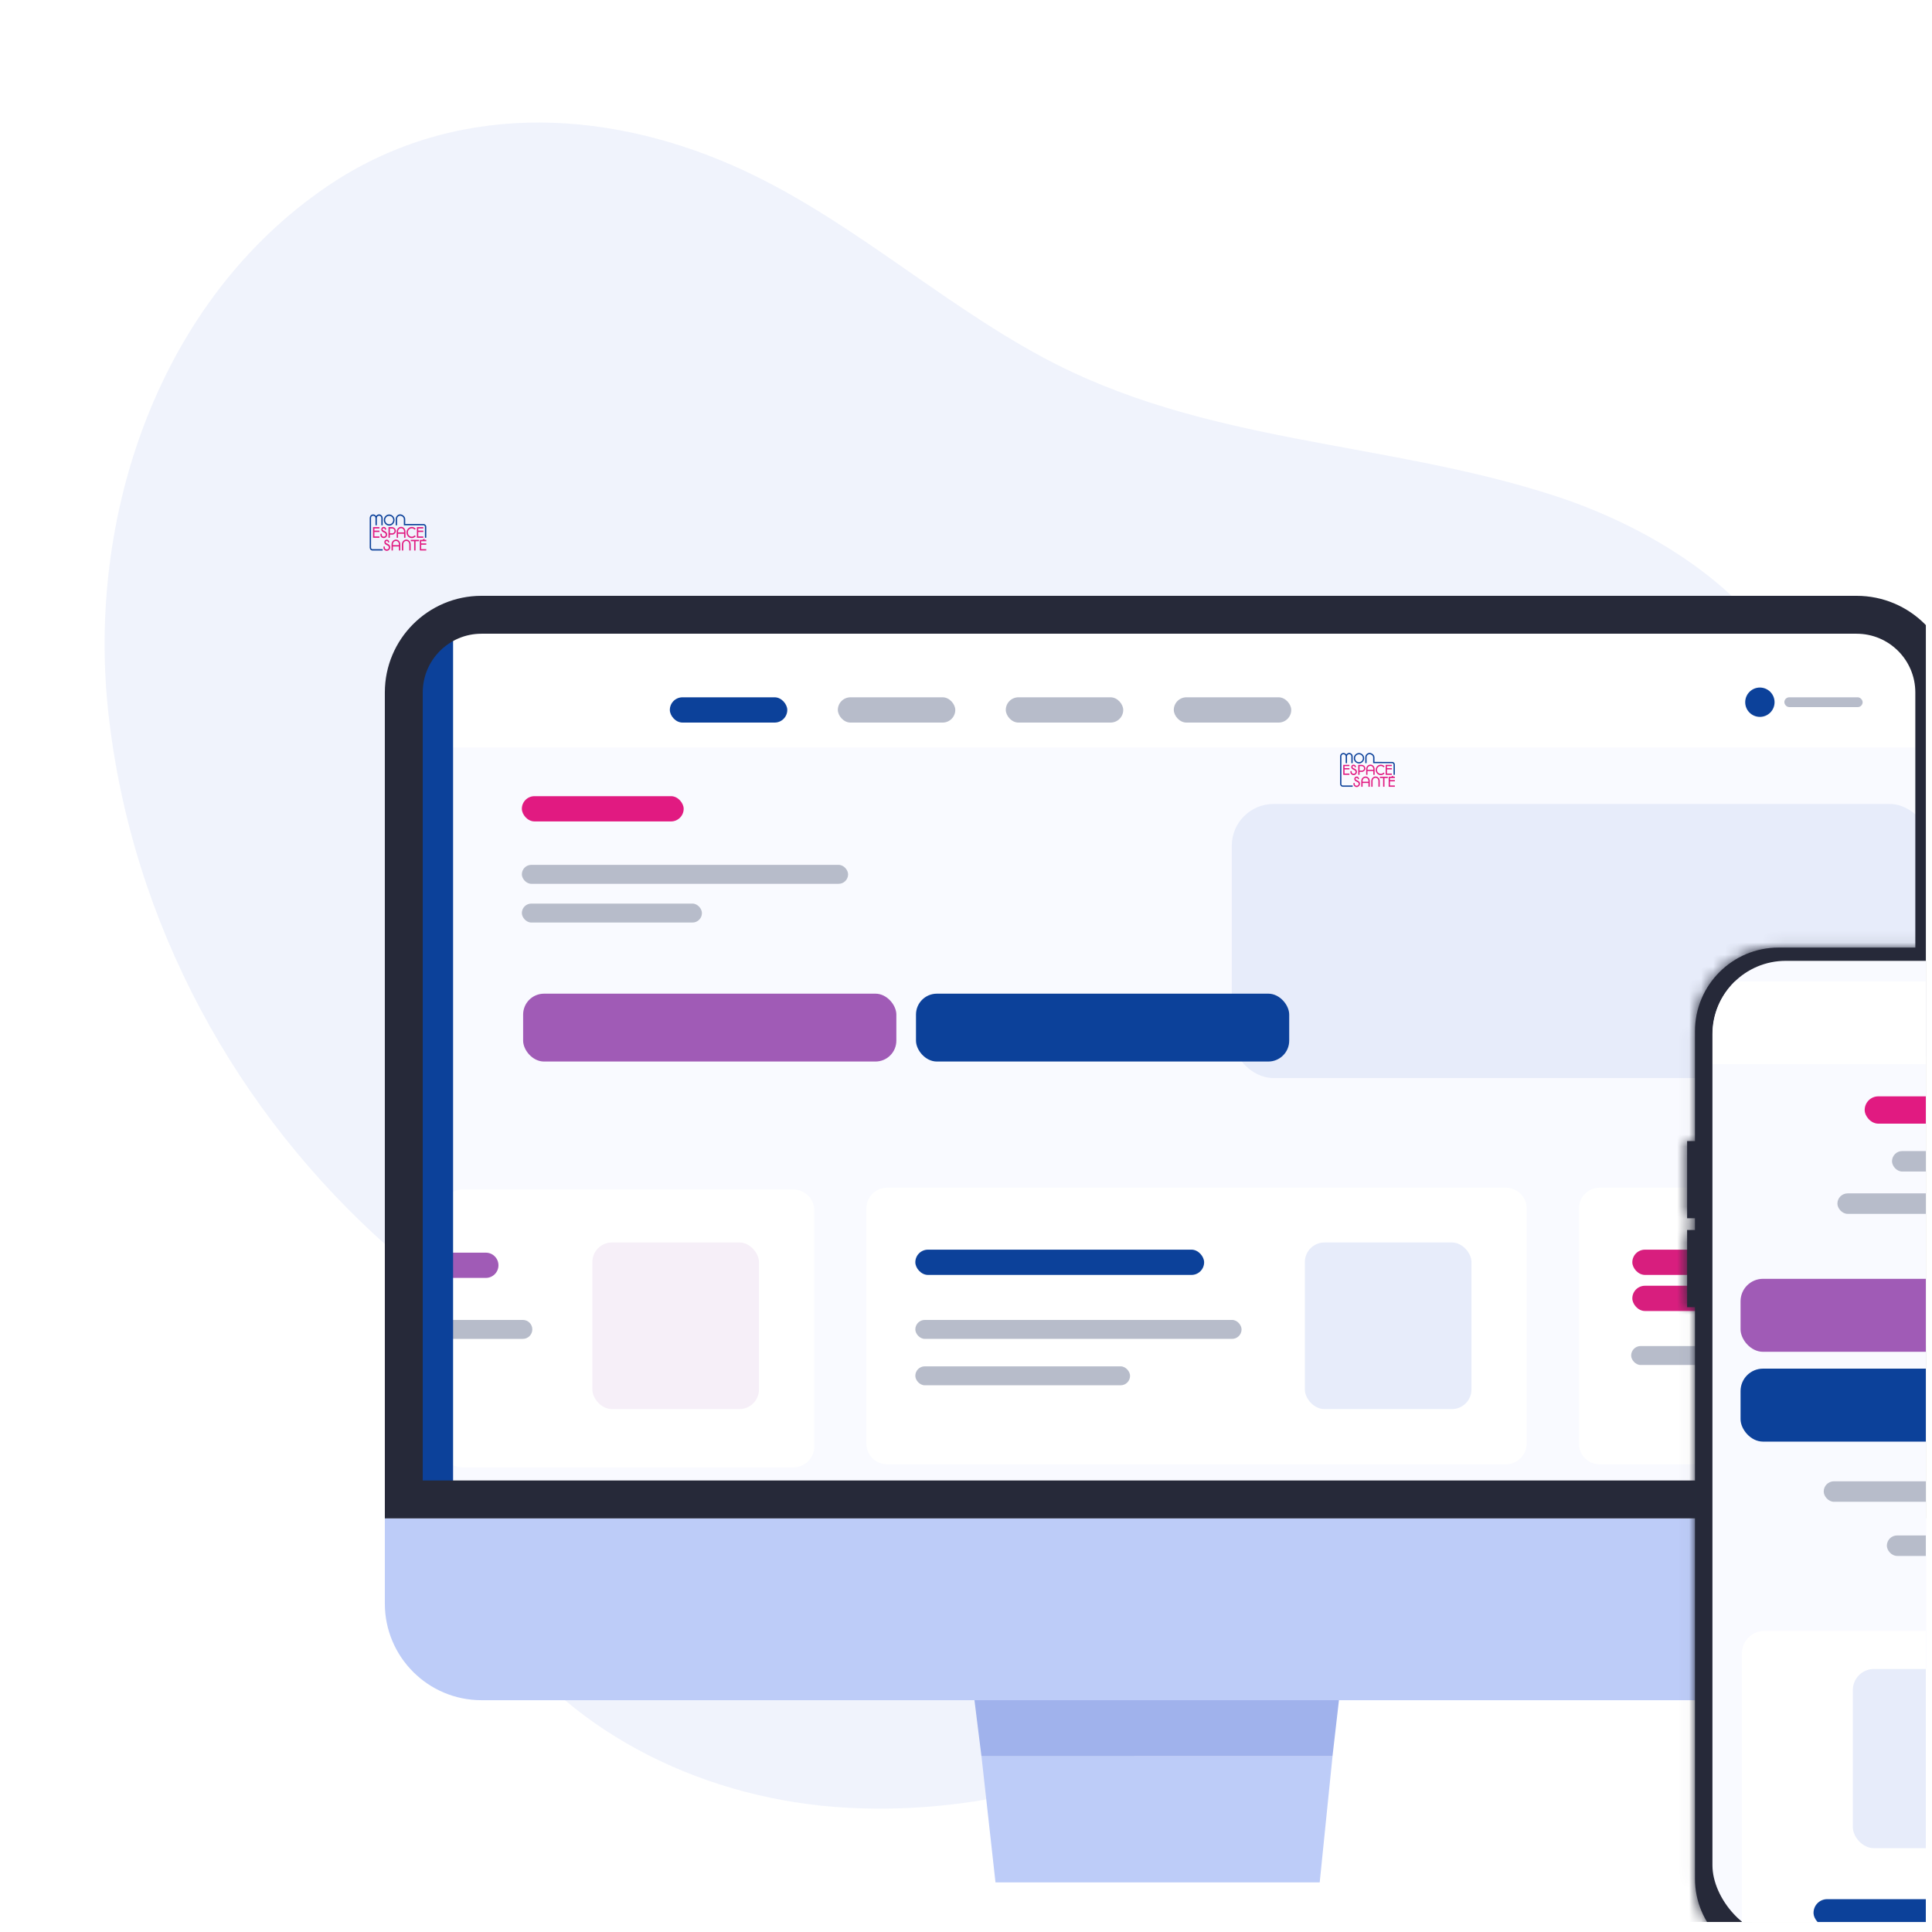<svg width="161" height="161" viewBox="0 0 161 161" fill="none" xmlns="http://www.w3.org/2000/svg">
<g clip-path="url(#clip0_48665_67404)">
<path d="M130.536 103.656C115.351 113.41 96.798 119.35 79.056 120.509C44.204 122.783 12.919 94.544 9.034 59.443C7.208 42.928 13.287 25.039 27.249 15.54C37.581 8.509 50.123 8.972 61.108 13.81C70.373 17.891 77.905 24.899 86.755 29.698C100.284 37.035 115.197 36.675 129.457 41.283C137.274 43.809 145.816 48.897 149.606 56.626C153.204 63.962 153.188 72.983 150.346 80.657C146.759 90.344 139.177 98.106 130.536 103.656Z" fill="#A0B2EC" fill-opacity="0.16"/>
<path d="M130.583 66.824C125.719 60.83 117.927 57.441 109.927 56.749C104.849 56.31 99.523 56.918 94.881 59.212C87.271 62.974 82.596 70.552 76.671 76.551C69.586 83.725 60.544 88.744 52.619 95.042C44.695 101.339 37.513 109.738 36.754 119.422C36.302 125.176 38.222 130.858 41.465 135.54C47.783 144.664 59.016 150.017 70.579 150.644C103.292 152.418 133.153 122.201 136.407 91.963C137.357 83.131 136.151 73.687 130.583 66.824Z" fill="#A0B2EC" fill-opacity="0.16"/>
<path d="M81.789 146.35H111.044L109.975 156.865H82.957L81.789 146.35Z" fill="#BDCCF8"/>
<rect x="55.863" y="119.239" width="35.195" height="2.54" rx="1.27" fill="#BDCCF8"/>
<path d="M111.58 141.675H81.203L81.787 146.349H111.042L111.58 141.675Z" fill="#A0B2EC"/>
<path d="M32.07 126.534H162.585V133.629C162.585 138.077 158.979 141.683 154.531 141.683H40.124C35.676 141.683 32.07 138.077 32.07 133.629V126.534Z" fill="#BDCCF8"/>
<rect x="66.09" y="100.979" width="14.4" height="2.4" rx="1.2" fill="#A0B2EC"/>
<path d="M35.914 51.993H159.962V126.534H35.914V51.993Z" fill="#F9FAFF"/>
<path d="M34.176 52.81H160.492V62.283H34.176V52.81Z" fill="white"/>
<path d="M125.483 98.972C126.444 98.972 127.223 99.751 127.223 100.712L127.223 120.287C127.223 121.248 126.444 122.027 125.483 122.027L73.936 122.027C72.975 122.027 72.196 121.248 72.196 120.287L72.196 100.712C72.196 99.751 72.975 98.972 73.936 98.972L125.483 98.972Z" fill="white"/>
<rect x="108.738" y="103.54" width="13.884" height="13.884" rx="1.633" fill="#E7ECFA"/>
<rect x="76.277" y="113.862" width="17.895" height="1.579" rx="0.789" fill="#B7BCCA"/>
<rect x="76.277" y="109.994" width="27.187" height="1.579" rx="0.789" fill="#B7BCCA"/>
<path d="M159.6 98.972C160.561 98.972 161.34 99.751 161.34 100.712L161.34 120.287C161.34 121.248 160.561 122.027 159.6 122.027L133.317 122.027C132.356 122.027 131.577 121.248 131.577 120.287L131.577 100.712C131.577 99.751 132.356 98.972 133.317 98.972L159.6 98.972Z" fill="white"/>
<rect x="135.93" y="112.17" width="27.187" height="1.579" rx="0.789" fill="#B7BCCA"/>
<path d="M66.115 99.125C67.076 99.125 67.856 99.904 67.856 100.865L67.856 120.543C67.856 121.504 67.076 122.283 66.115 122.283L38.543 122.283C37.582 122.283 36.803 121.504 36.803 120.543L36.803 100.865C36.803 99.904 37.582 99.125 38.543 99.125L66.115 99.125Z" fill="white"/>
<rect x="49.363" y="103.54" width="13.884" height="13.884" rx="1.633" fill="#F6EFF8"/>
<path d="M36.277 109.994H43.57C44.006 109.994 44.36 110.347 44.36 110.783V110.783C44.36 111.219 44.006 111.573 43.57 111.573H36.277V109.994Z" fill="#B7BCCA"/>
<rect x="102.648" y="66.999" width="58.289" height="22.837" rx="3.48" fill="#E7ECFA"/>
<rect x="55.82" y="58.109" width="9.787" height="2.105" rx="1.053" fill="#0C419A"/>
<rect x="69.82" y="58.109" width="9.787" height="2.105" rx="1.053" fill="#B7BCCA"/>
<rect x="83.816" y="58.109" width="9.787" height="2.105" rx="1.053" fill="#B7BCCA"/>
<rect x="97.816" y="58.109" width="9.787" height="2.105" rx="1.053" fill="#B7BCCA"/>
<rect x="148.695" y="58.109" width="6.525" height="0.816" rx="0.408" fill="#B7BCCA"/>
<path d="M35.368 44.988L35.411 44.922H35.267L35.225 44.988H34.988V45.876H35.521V45.763H35.1V45.394H35.523V45.281H35.1V45.101H35.523V44.988H35.368Z" fill="#E11A81"/>
<path d="M34.23 45.101H34.512V45.875H34.627V45.101H34.915V44.988H34.23V45.101Z" fill="#E11A81"/>
<path d="M33.86 44.965C33.661 44.965 33.492 45.144 33.492 45.356V45.875H33.604V45.356C33.604 45.201 33.716 45.08 33.859 45.08C34.004 45.08 34.108 45.2 34.108 45.366V45.875H34.221V45.366C34.222 45.145 34.06 44.965 33.86 44.965Z" fill="#E11A81"/>
<path d="M32.997 44.965C32.797 44.965 32.629 45.144 32.629 45.356V45.875H32.741V45.539H33.245V45.875H33.358V45.366C33.358 45.145 33.196 44.965 32.997 44.965ZM33.245 45.427H32.741V45.356C32.741 45.201 32.853 45.08 32.996 45.08C33.14 45.08 33.245 45.2 33.245 45.366V45.427H33.245Z" fill="#E11A81"/>
<path d="M32.516 45.606C32.516 45.476 32.446 45.38 32.307 45.321C32.151 45.252 32.138 45.228 32.138 45.173C32.138 45.133 32.154 45.085 32.23 45.085C32.291 45.085 32.318 45.109 32.327 45.175L32.332 45.208L32.441 45.187L32.436 45.156C32.416 45.038 32.341 44.969 32.231 44.969C32.111 44.969 32.027 45.056 32.027 45.181C32.027 45.241 32.049 45.296 32.087 45.336C32.119 45.368 32.152 45.388 32.23 45.426C32.3 45.457 32.331 45.476 32.357 45.501C32.388 45.534 32.404 45.572 32.404 45.617C32.404 45.714 32.331 45.786 32.234 45.786C32.139 45.786 32.067 45.722 32.067 45.639V45.542H31.957V45.639C31.957 45.782 32.083 45.902 32.231 45.902C32.389 45.902 32.516 45.77 32.516 45.606Z" fill="#E11A81"/>
<path d="M35.275 44.702H34.854V44.332H35.277V44.219H34.854V44.039H35.275V43.926H34.742V44.815H35.275V44.702Z" fill="#E11A81"/>
<path d="M33.426 43.903C33.227 43.903 33.059 44.083 33.059 44.294V44.814H33.17V44.478H33.675V44.814H33.788V44.304C33.788 44.083 33.626 43.903 33.426 43.903ZM33.17 44.366V44.295C33.17 44.14 33.282 44.019 33.426 44.019C33.57 44.019 33.674 44.139 33.674 44.305V44.366H33.17Z" fill="#E11A81"/>
<path d="M34.552 44.626C34.451 44.7 34.394 44.725 34.317 44.725C34.17 44.725 34.049 44.63 34.005 44.494C34.003 44.489 34.001 44.485 34 44.48V44.48C33.991 44.447 33.986 44.412 33.986 44.376C33.986 44.34 33.991 44.305 34 44.273V44.272C34.001 44.267 34.003 44.263 34.005 44.258C34.049 44.122 34.17 44.027 34.317 44.027C34.394 44.027 34.452 44.052 34.552 44.127L34.577 44.145L34.639 44.05L34.615 44.032C34.498 43.944 34.418 43.912 34.316 43.912C34.316 43.912 34.316 43.912 34.315 43.912C34.199 43.912 34.089 43.96 34.005 44.049C33.921 44.137 33.875 44.253 33.875 44.375C33.875 44.375 33.875 44.376 33.875 44.377C33.875 44.377 33.875 44.378 33.875 44.379C33.875 44.5 33.921 44.616 34.005 44.705C34.089 44.793 34.199 44.842 34.315 44.842C34.316 44.842 34.316 44.842 34.316 44.842C34.418 44.842 34.498 44.809 34.615 44.721L34.639 44.703L34.577 44.608L34.552 44.626Z" fill="#E11A81"/>
<path d="M32.488 44.553H32.687C32.844 44.553 32.991 44.403 32.991 44.245C32.991 44.17 32.953 44.082 32.896 44.024C32.868 43.996 32.834 43.974 32.797 43.957C32.753 43.936 32.713 43.926 32.676 43.926H32.375V44.814H32.487V44.553H32.488ZM32.488 44.039H32.675C32.791 44.039 32.879 44.127 32.879 44.244C32.879 44.356 32.795 44.44 32.685 44.44H32.488V44.039Z" fill="#E11A81"/>
<path d="M32.262 44.544C32.262 44.415 32.192 44.319 32.053 44.26C31.897 44.191 31.884 44.167 31.884 44.111C31.884 44.071 31.9 44.023 31.976 44.023C32.037 44.023 32.064 44.048 32.073 44.114L32.078 44.146L32.187 44.125L32.182 44.094C32.162 43.976 32.087 43.908 31.977 43.908C31.857 43.908 31.773 43.995 31.773 44.12C31.773 44.179 31.795 44.234 31.833 44.274C31.865 44.307 31.898 44.326 31.977 44.364C32.046 44.396 32.077 44.414 32.103 44.439C32.134 44.472 32.15 44.51 32.15 44.555C32.15 44.652 32.077 44.724 31.98 44.724C31.885 44.724 31.813 44.661 31.813 44.577V44.48H31.703V44.577C31.703 44.72 31.829 44.84 31.977 44.84C32.134 44.841 32.262 44.707 32.262 44.544Z" fill="#E11A81"/>
<path d="M31.198 44.039H31.618V43.926H31.086V44.815H31.618V44.702H31.198V44.332H31.621V44.219H31.198V44.039Z" fill="#E11A81"/>
<path d="M35.524 43.904C35.524 43.773 35.421 43.666 35.294 43.666L33.768 43.663V43.264C33.768 43.043 33.544 42.863 33.344 42.863C33.145 42.863 32.977 43.042 32.977 43.254V43.774H33.089V43.254C33.089 43.099 33.2 42.978 33.344 42.978C33.488 42.978 33.654 43.099 33.654 43.264V43.777L35.294 43.775C35.359 43.775 35.411 43.836 35.411 43.904V44.815H35.523V43.904H35.524Z" fill="#0C419A"/>
<path d="M32.433 43.803C32.551 43.803 32.663 43.754 32.747 43.665C32.832 43.577 32.878 43.46 32.878 43.336C32.878 43.214 32.831 43.098 32.746 43.01C32.661 42.922 32.549 42.873 32.43 42.873C32.189 42.873 31.984 43.087 31.984 43.341C31.985 43.591 32.191 43.803 32.433 43.803ZM32.431 42.988C32.62 42.988 32.769 43.141 32.769 43.337C32.769 43.534 32.621 43.689 32.434 43.689C32.245 43.689 32.096 43.535 32.096 43.34C32.096 43.143 32.243 42.988 32.431 42.988Z" fill="#0C419A"/>
<path d="M31.037 45.764C30.971 45.764 30.92 45.706 30.92 45.638V43.164C30.92 43.056 30.991 42.98 31.092 42.98C31.205 42.98 31.29 43.067 31.29 43.182V43.775H31.403V43.181C31.403 43.109 31.415 43.075 31.453 43.036C31.491 42.999 31.541 42.979 31.594 42.979C31.699 42.979 31.778 43.066 31.778 43.181V43.775H31.89V43.171C31.89 43.007 31.752 42.863 31.595 42.863C31.519 42.863 31.438 42.898 31.381 42.956C31.366 42.971 31.355 42.984 31.345 43.001C31.336 42.989 31.328 42.978 31.316 42.965L31.315 42.964C31.287 42.937 31.256 42.913 31.224 42.896L31.223 42.895C31.184 42.877 31.14 42.867 31.095 42.867C30.932 42.867 30.809 43.003 30.809 43.184V44.624V45.639C30.809 45.77 30.911 45.878 31.038 45.878H31.89V45.765L31.037 45.764Z" fill="#0C419A"/>
<circle cx="146.657" cy="58.518" r="1.223" fill="#0C419A"/>
<path d="M36.801 104.388L40.485 104.388C41.066 104.388 41.538 104.859 41.538 105.441V105.441C41.538 106.022 41.066 106.493 40.485 106.493H36.801V104.388Z" fill="#A05BB6"/>
<rect x="76.277" y="104.138" width="24.067" height="2.105" rx="1.053" fill="#0C419A"/>
<rect x="136.027" y="104.138" width="22.062" height="2.105" rx="1.053" fill="#D81E7E"/>
<rect x="136.027" y="107.146" width="14.373" height="2.105" rx="1.053" fill="#D81E7E"/>
<rect x="43.594" y="82.806" width="31.102" height="5.655" rx="1.74" fill="#A05BB6"/>
<rect x="76.332" y="82.806" width="31.102" height="5.655" rx="1.74" fill="#0C419A"/>
<rect x="43.488" y="72.072" width="27.187" height="1.579" rx="0.789" fill="#B7BCCA"/>
<rect x="43.488" y="66.347" width="13.485" height="2.105" rx="1.053" fill="#E11A81"/>
<rect x="43.488" y="75.299" width="15.007" height="1.579" rx="0.789" fill="#B7BCCA"/>
<path d="M34.414 52.945H37.757V123.862H34.414V52.945Z" fill="#0C419A"/>
<path fill-rule="evenodd" clip-rule="evenodd" d="M154.714 52.81H40.124C37.42 52.81 35.228 55.002 35.228 57.706V123.375H159.61V57.706C159.61 55.002 157.418 52.81 154.714 52.81ZM40.124 49.652C35.676 49.652 32.07 53.258 32.07 57.706V126.533H162.768V57.706C162.768 53.258 159.162 49.652 154.714 49.652H40.124Z" fill="#262939"/>
<g filter="url(#filter0_d_48665_67404)">
<mask id="path-51-inside-1_48665_67404" fill="white">
<path d="M144.952 75.913C141.1 75.913 137.978 79.035 137.978 82.887V92.039H137.324V98.469H137.978V99.45H137.324V105.879H137.978V153.5C137.978 157.352 141.1 160.474 144.952 160.474H171.912C175.764 160.474 178.887 157.352 178.887 153.5V98.578H179.431V92.148H178.887V82.887C178.887 79.035 175.764 75.913 171.912 75.913H144.952Z"/>
</mask>
<g filter="url(#filter1_ii_48665_67404)">
<path d="M144.952 75.913C141.1 75.913 137.978 79.035 137.978 82.887V92.039H137.324V98.469H137.978V99.45H137.324V105.879H137.978V153.5C137.978 157.352 141.1 160.474 144.952 160.474H171.912C175.764 160.474 178.887 157.352 178.887 153.5V98.578H179.431V92.148H178.887V82.887C178.887 79.035 175.764 75.913 171.912 75.913H144.952Z" fill="#262939"/>
</g>
<path d="M137.978 92.039V94.756H140.694V92.039H137.978ZM137.324 92.039V89.323H134.608V92.039H137.324ZM137.324 98.469H134.608V101.185H137.324V98.469ZM137.978 98.469H140.694V95.752H137.978V98.469ZM137.978 99.45V102.166H140.694V99.45H137.978ZM137.324 99.45V96.733H134.608V99.45H137.324ZM137.324 105.879H134.608V108.596H137.324V105.879ZM137.978 105.879H140.694V103.163H137.978V105.879ZM178.887 98.578V95.861H176.17V98.578H178.887ZM179.431 98.578V101.294H182.147V98.578H179.431ZM179.431 92.148H182.147V89.432H179.431V92.148ZM178.887 92.148H176.17V94.865H178.887V92.148ZM140.694 82.887C140.694 80.535 142.601 78.629 144.952 78.629V73.196C139.6 73.196 135.262 77.535 135.262 82.887H140.694ZM140.694 92.039V82.887H135.262V92.039H140.694ZM137.324 94.756H137.978V89.323H137.324V94.756ZM140.041 98.469V92.039H134.608V98.469H140.041ZM137.978 95.752H137.324V101.185H137.978V95.752ZM140.694 99.45V98.469H135.262V99.45H140.694ZM137.978 96.733H137.324V102.166H137.978V96.733ZM134.608 99.45V105.879H140.041V99.45H134.608ZM137.324 108.596H137.978V103.163H137.324V108.596ZM140.694 153.5V105.879H135.262V153.5H140.694ZM144.952 157.758C142.601 157.758 140.694 155.851 140.694 153.5H135.262C135.262 158.852 139.6 163.191 144.952 163.191V157.758ZM171.912 157.758H144.952V163.191H171.912V157.758ZM176.17 153.5C176.17 155.851 174.264 157.758 171.912 157.758V163.191C177.264 163.191 181.603 158.852 181.603 153.5H176.17ZM176.17 98.578V153.5H181.603V98.578H176.17ZM179.431 95.861H178.887V101.294H179.431V95.861ZM176.714 92.148V98.578H182.147V92.148H176.714ZM178.887 94.865H179.431V89.432H178.887V94.865ZM176.17 82.887V92.148H181.603V82.887H176.17ZM171.912 78.629C174.264 78.629 176.17 80.535 176.17 82.887H181.603C181.603 77.535 177.264 73.196 171.912 73.196V78.629ZM144.952 78.629H171.912V73.196H144.952V78.629Z" fill="#262939" mask="url(#path-51-inside-1_48665_67404)"/>
<g clip-path="url(#clip1_48665_67404)">
<rect x="139.434" y="77.019" width="38.221" height="81.474" rx="6.112" fill="#F9FAFF"/>
<g filter="url(#filter2_d_48665_67404)">
<path d="M139.441 77.016H178.169V83.901H139.441V77.016Z" fill="white"/>
</g>
<path d="M141.891 134.731C141.891 133.698 142.728 132.86 143.762 132.86H173.703C174.737 132.86 175.575 133.698 175.575 134.731V157.304C175.575 158.338 174.737 159.176 173.703 159.176H143.762C142.728 159.176 141.891 158.338 141.891 157.304V134.731Z" fill="white"/>
</g>
<rect x="153.969" y="124.903" width="8.653" height="1.707" rx="0.853" fill="#B7BCCA"/>
<rect x="148.707" y="120.39" width="19.181" height="1.707" rx="0.853" fill="#B7BCCA"/>
<rect x="141.777" y="103.517" width="33.45" height="6.082" rx="1.871" fill="#A05BB6"/>
<rect x="141.777" y="111.002" width="33.45" height="6.082" rx="1.871" fill="#0C419A"/>
<rect x="149.848" y="96.397" width="18.208" height="1.707" rx="0.853" fill="#B7BCCA"/>
<rect x="152.121" y="88.311" width="13.656" height="2.276" rx="1.138" fill="#E11A81"/>
<rect x="154.398" y="92.87" width="9.104" height="1.707" rx="0.853" fill="#B7BCCA"/>
<path d="M112.82 61.68L112.862 61.619H112.723L112.682 61.68H112.453V62.511H112.968V62.405H112.561V62.06H112.97V61.954H112.561V61.786H112.97V61.68H112.82Z" fill="#E11A81"/>
<path d="M111.719 61.786H111.991V62.511H112.102V61.786H112.381V61.68H111.719V61.786Z" fill="#E11A81"/>
<path d="M111.36 61.659C111.167 61.659 111.004 61.826 111.004 62.024V62.511H111.112V62.024C111.112 61.88 111.221 61.766 111.359 61.766C111.499 61.766 111.6 61.879 111.6 62.034V62.511H111.709V62.034C111.71 61.827 111.553 61.659 111.36 61.659Z" fill="#E11A81"/>
<path d="M110.528 61.659C110.335 61.659 110.172 61.826 110.172 62.024V62.511H110.28V62.197H110.768V62.511H110.878V62.034C110.878 61.827 110.72 61.659 110.528 61.659ZM110.768 62.091H110.28V62.024C110.28 61.88 110.388 61.766 110.527 61.766C110.667 61.766 110.768 61.879 110.768 62.034V62.091H110.768Z" fill="#E11A81"/>
<path d="M110.06 62.258C110.06 62.137 109.992 62.047 109.858 61.992C109.707 61.927 109.695 61.904 109.695 61.852C109.695 61.815 109.71 61.77 109.783 61.77C109.843 61.77 109.868 61.793 109.878 61.855L109.882 61.885L109.988 61.866L109.983 61.837C109.963 61.726 109.891 61.662 109.785 61.662C109.669 61.662 109.588 61.744 109.588 61.861C109.588 61.916 109.608 61.968 109.645 62.005C109.676 62.035 109.708 62.054 109.784 62.089C109.851 62.119 109.881 62.136 109.906 62.159C109.936 62.19 109.951 62.226 109.951 62.268C109.951 62.359 109.881 62.426 109.787 62.426C109.695 62.426 109.626 62.367 109.626 62.288V62.198H109.52V62.289C109.52 62.423 109.641 62.535 109.785 62.535C109.937 62.535 110.06 62.411 110.06 62.258Z" fill="#E11A81"/>
<path d="M112.718 61.412H112.311V61.066H112.721V60.961H112.311V60.792H112.718V60.687H112.203V61.518H112.718V61.412Z" fill="#E11A81"/>
<path d="M110.934 60.666C110.741 60.666 110.578 60.833 110.578 61.031V61.518H110.686V61.203H111.174V61.518H111.284V61.041C111.284 60.834 111.127 60.666 110.934 60.666ZM110.686 61.099V61.032C110.686 60.887 110.795 60.774 110.933 60.774C111.073 60.774 111.174 60.886 111.174 61.041V61.099H110.686Z" fill="#E11A81"/>
<path d="M112.026 61.341C111.928 61.412 111.874 61.434 111.799 61.434C111.657 61.434 111.54 61.345 111.496 61.218C111.495 61.214 111.493 61.21 111.492 61.205V61.205C111.483 61.174 111.478 61.142 111.478 61.108C111.478 61.074 111.483 61.041 111.492 61.011V61.011C111.493 61.006 111.495 61.002 111.496 60.997C111.54 60.87 111.657 60.782 111.799 60.782C111.874 60.782 111.929 60.804 112.026 60.874L112.051 60.892L112.11 60.803L112.087 60.786C111.974 60.704 111.896 60.673 111.798 60.673C111.797 60.673 111.797 60.673 111.797 60.673C111.684 60.673 111.578 60.719 111.496 60.802C111.415 60.884 111.371 60.993 111.371 61.107C111.371 61.107 111.371 61.108 111.371 61.109C111.371 61.109 111.371 61.11 111.371 61.111C111.371 61.224 111.416 61.333 111.496 61.416C111.578 61.498 111.684 61.544 111.797 61.544C111.797 61.544 111.797 61.544 111.798 61.544C111.896 61.544 111.974 61.514 112.087 61.431L112.11 61.414L112.051 61.325L112.026 61.341Z" fill="#E11A81"/>
<path d="M110.027 61.273H110.22C110.371 61.273 110.514 61.133 110.514 60.985C110.514 60.915 110.477 60.832 110.422 60.778C110.395 60.752 110.363 60.731 110.326 60.715C110.284 60.696 110.245 60.686 110.21 60.686H109.918V61.517H110.026V61.273H110.027ZM110.027 60.792H110.208C110.32 60.792 110.405 60.875 110.405 60.984C110.405 61.088 110.325 61.167 110.218 61.167H110.027V60.792Z" fill="#E11A81"/>
<path d="M109.807 61.266C109.807 61.144 109.739 61.055 109.604 60.999C109.453 60.935 109.441 60.912 109.441 60.86C109.441 60.823 109.456 60.778 109.529 60.778C109.589 60.778 109.614 60.801 109.624 60.863L109.628 60.893L109.734 60.874L109.729 60.844C109.71 60.734 109.637 60.67 109.531 60.67C109.415 60.67 109.334 60.752 109.334 60.869C109.334 60.924 109.354 60.975 109.392 61.013C109.422 61.043 109.454 61.062 109.53 61.097C109.597 61.127 109.627 61.144 109.652 61.167C109.682 61.198 109.698 61.234 109.698 61.276C109.698 61.367 109.627 61.434 109.533 61.434C109.441 61.434 109.372 61.375 109.372 61.296V61.206H109.266V61.296C109.266 61.43 109.387 61.542 109.531 61.542C109.682 61.543 109.807 61.418 109.807 61.266Z" fill="#E11A81"/>
<path d="M108.776 60.792H109.183V60.687H108.668V61.518H109.183V61.412H108.776V61.066H109.186V60.961H108.776V60.792Z" fill="#E11A81"/>
<path d="M112.968 60.666C112.968 60.543 112.869 60.442 112.746 60.442L111.27 60.44V60.067C111.27 59.86 111.053 59.691 110.86 59.691C110.667 59.691 110.504 59.859 110.504 60.057V60.544H110.612V60.057C110.612 59.912 110.721 59.799 110.859 59.799C110.999 59.799 111.159 59.912 111.159 60.067V60.546L112.746 60.545C112.809 60.545 112.859 60.602 112.859 60.666V61.518H112.967V60.666H112.968Z" fill="#0C419A"/>
<path d="M109.981 60.571C110.095 60.571 110.203 60.525 110.285 60.442C110.367 60.359 110.411 60.25 110.411 60.134C110.411 60.02 110.366 59.911 110.284 59.829C110.202 59.746 110.093 59.701 109.978 59.701C109.745 59.701 109.547 59.901 109.547 60.139C109.548 60.373 109.746 60.571 109.981 60.571ZM109.979 59.808C110.162 59.808 110.306 59.952 110.306 60.135C110.306 60.319 110.163 60.464 109.982 60.464C109.799 60.464 109.655 60.321 109.655 60.138C109.655 59.953 109.797 59.808 109.979 59.808Z" fill="#0C419A"/>
<path d="M108.627 62.406C108.564 62.406 108.514 62.352 108.514 62.288V59.973C108.514 59.872 108.583 59.801 108.68 59.801C108.79 59.801 108.872 59.882 108.872 59.989V60.545H108.982V59.989C108.982 59.921 108.993 59.89 109.03 59.853C109.067 59.819 109.115 59.8 109.166 59.8C109.268 59.8 109.344 59.881 109.344 59.989V60.545H109.453V59.979C109.453 59.826 109.319 59.691 109.168 59.691C109.093 59.691 109.015 59.724 108.96 59.778C108.945 59.792 108.935 59.804 108.925 59.82C108.917 59.809 108.909 59.799 108.897 59.787L108.896 59.786C108.869 59.76 108.839 59.738 108.809 59.722L108.807 59.721C108.77 59.704 108.727 59.695 108.683 59.695C108.525 59.695 108.406 59.822 108.406 59.991V61.339V62.289C108.406 62.412 108.506 62.513 108.629 62.513H109.453V62.407L108.627 62.406Z" fill="#0C419A"/>
<rect x="151.133" y="136.031" width="14.932" height="14.932" rx="1.757" fill="#E7ECFA"/>
<rect x="147.859" y="155.213" width="20.819" height="2.276" rx="1.138" fill="#0C419A"/>
</g>
</g>
<defs>
<filter id="filter0_d_48665_67404" x="108.402" y="59.473" width="77.566" height="107.321" filterUnits="userSpaceOnUse" color-interpolation-filters="sRGB">
<feFlood flood-opacity="0" result="BackgroundImageFix"/>
<feColorMatrix in="SourceAlpha" type="matrix" values="0 0 0 0 0 0 0 0 0 0 0 0 0 0 0 0 0 0 127 0" result="hardAlpha"/>
<feOffset dx="3.269" dy="3.051"/>
<feGaussianBlur stdDeviation="1.635"/>
<feColorMatrix type="matrix" values="0 0 0 0 0.047 0 0 0 0 0.255 0 0 0 0 0.604 0 0 0 0.05 0"/>
<feBlend mode="normal" in2="BackgroundImageFix" result="effect1_dropShadow_48665_67404"/>
<feBlend mode="normal" in="SourceGraphic" in2="effect1_dropShadow_48665_67404" result="shape"/>
</filter>
<filter id="filter1_ii_48665_67404" x="137.324" y="75.804" width="42.105" height="84.779" filterUnits="userSpaceOnUse" color-interpolation-filters="sRGB">
<feFlood flood-opacity="0" result="BackgroundImageFix"/>
<feBlend mode="normal" in="SourceGraphic" in2="BackgroundImageFix" result="shape"/>
<feColorMatrix in="SourceAlpha" type="matrix" values="0 0 0 0 0 0 0 0 0 0 0 0 0 0 0 0 0 0 127 0" result="hardAlpha"/>
<feOffset dy="0.109"/>
<feGaussianBlur stdDeviation="0.218"/>
<feComposite in2="hardAlpha" operator="arithmetic" k2="-1" k3="1"/>
<feColorMatrix type="matrix" values="0 0 0 0 1 0 0 0 0 1 0 0 0 0 1 0 0 0 0.2 0"/>
<feBlend mode="normal" in2="shape" result="effect1_innerShadow_48665_67404"/>
<feColorMatrix in="SourceAlpha" type="matrix" values="0 0 0 0 0 0 0 0 0 0 0 0 0 0 0 0 0 0 127 0" result="hardAlpha"/>
<feOffset dy="-0.109"/>
<feGaussianBlur stdDeviation="0.218"/>
<feComposite in2="hardAlpha" operator="arithmetic" k2="-1" k3="1"/>
<feColorMatrix type="matrix" values="0 0 0 0 1 0 0 0 0 1 0 0 0 0 1 0 0 0 0.6 0"/>
<feBlend mode="normal" in2="effect1_innerShadow_48665_67404" result="effect2_innerShadow_48665_67404"/>
</filter>
<filter id="filter2_d_48665_67404" x="135.999" y="75.295" width="45.611" height="13.77" filterUnits="userSpaceOnUse" color-interpolation-filters="sRGB">
<feFlood flood-opacity="0" result="BackgroundImageFix"/>
<feColorMatrix in="SourceAlpha" type="matrix" values="0 0 0 0 0 0 0 0 0 0 0 0 0 0 0 0 0 0 127 0" result="hardAlpha"/>
<feOffset dy="1.721"/>
<feGaussianBlur stdDeviation="1.721"/>
<feColorMatrix type="matrix" values="0 0 0 0 0.906 0 0 0 0 0.925 0 0 0 0 0.98 0 0 0 0.5 0"/>
<feBlend mode="normal" in2="BackgroundImageFix" result="effect1_dropShadow_48665_67404"/>
<feBlend mode="normal" in="SourceGraphic" in2="effect1_dropShadow_48665_67404" result="shape"/>
</filter>
<clipPath id="clip0_48665_67404">
<rect width="160" height="160" fill="white" transform="translate(0.488 0.178)"/>
</clipPath>
<clipPath id="clip1_48665_67404">
<rect x="139.434" y="77.019" width="38.221" height="81.474" rx="6.112" fill="white"/>
</clipPath>
</defs>
</svg>
